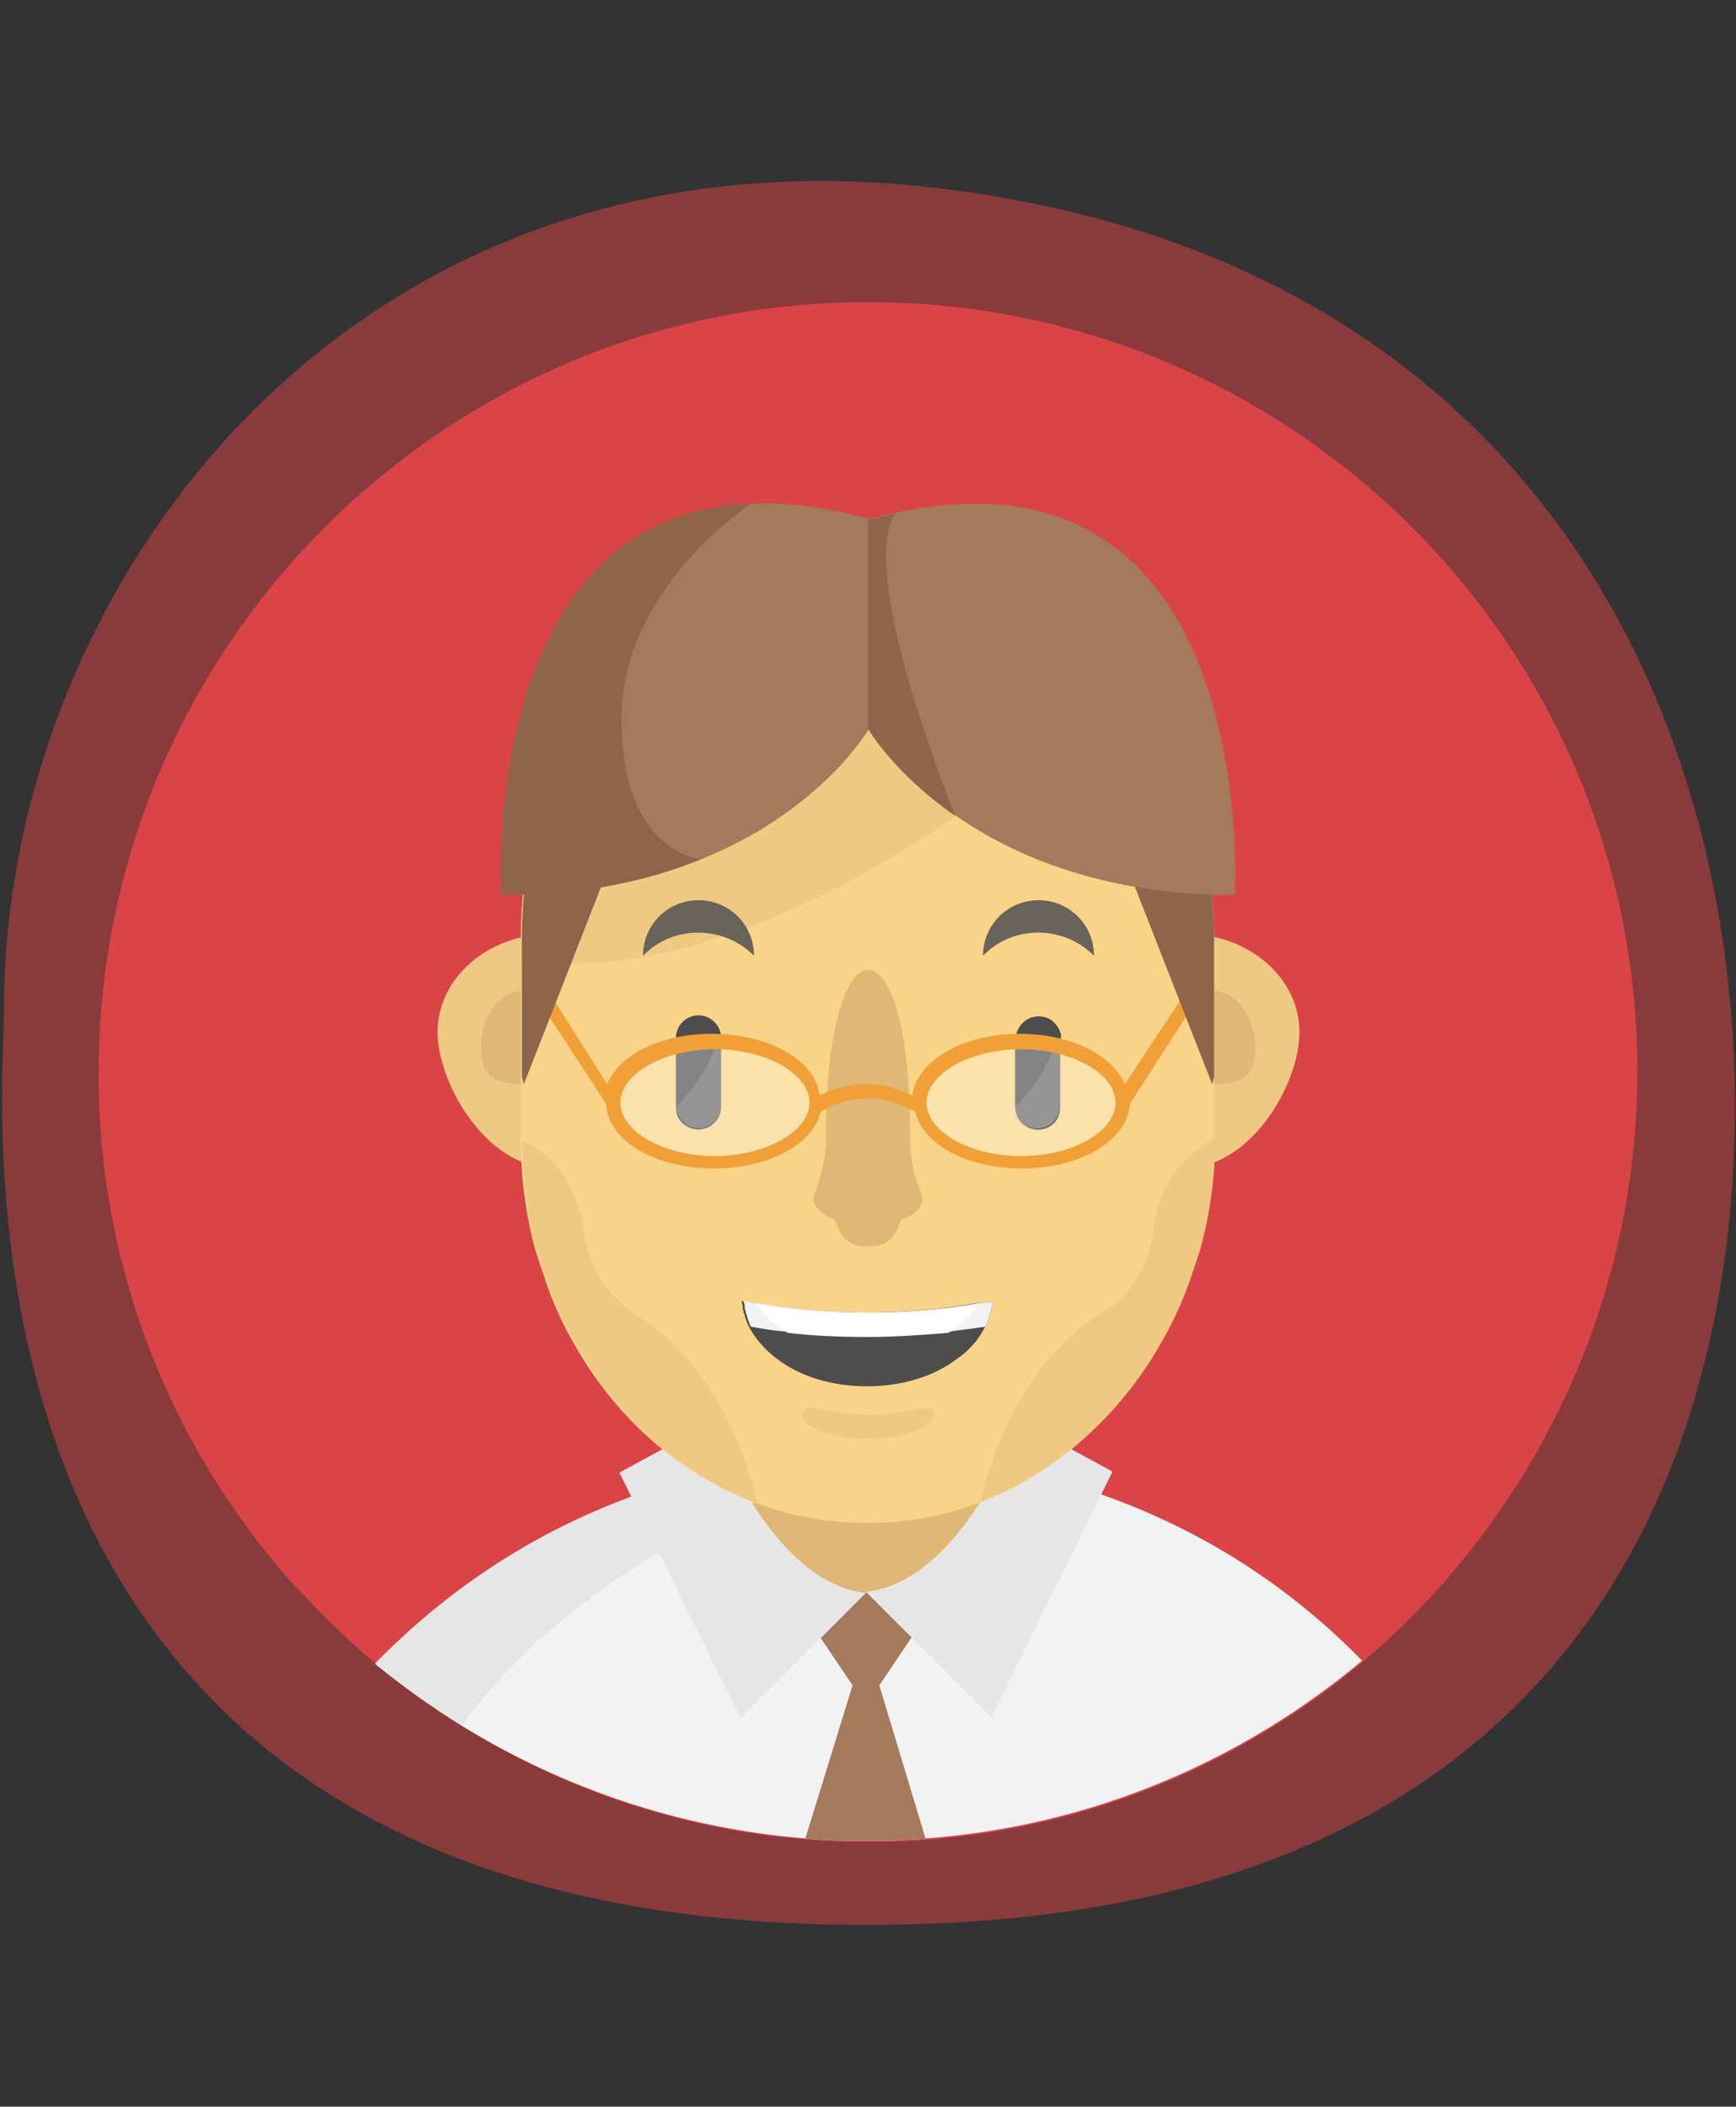 <?xml version="1.0" encoding="utf-8"?>
<!--Generator: Adobe Illustrator 21.0.2, SVG Export Plug-In . SVG Version: 6.00 Build 0)-->
<svg xmlns="http://www.w3.org/2000/svg" xmlns:xlink="http://www.w3.org/1999/xlink" id="Layer_1" width="169px" height="205px" x="0px" y="0px" className="illustration" style="enable-background:new 0 0 169 205" version="1.1" viewBox="0 0 169 205" xml:space="preserve">
    <rect x="0" y="0" width="169" height="205" fill="#333333" stroke="none"/>
    <style type="text/css">
        .st0{fill:#DA4446;fill-opacity:0.52;} .st1{fill:#DA4446;} .st2{fill:#F2F2F2;} .st3{fill:#E0B775;} .st4{fill:#E6E6E6;} .st5{fill:#A5795B;} .st6{fill:#EFC881;} .st7{fill:#F9D387;} .st8{fill:#68635B;} .st9{fill:#4D4D4D;} .st10{fill:#FFFFFF;} .st11{fill:#666666;} .st12{fill:#848484;} .st13{fill:#959595;} .st14{fill:#FBE1AC;} .st15{fill:#F0A037;} .st16{fill:#8E654A;}
    </style>
    <path id="Path" d="M168.9,107.5c0,18.6-4.2,77-78.6,79.7c-98.5,3.6-89.9-79.4-89.9-89c-0.1-40.4,32.9-86.3,89.9-80
	S168.8,67.1,168.9,107.5z" class="st0"/>
    <path id="Path_1_" d="M159.4,104.1c0,19-7,36.3-18.6,49.6c-2.5,2.9-5.2,5.5-8.1,8c-12.4,10.4-28.2,16.9-45.6,17.5
	c-0.8,0-1.6,0-2.4,0c-0.8,0-1.7,0-2.5,0c-17.3-0.5-33.1-6.9-45.6-17.3c-2.9-2.4-5.6-5.1-8.2-7.9c-11.7-13.2-18.8-30.5-18.8-49.5
	C9.6,63.1,43,29.5,84.3,29.4C125.7,29.3,159.3,62.7,159.4,104.1" class="st1"/>
    <path id="Path_2_" d="M132.6,161.6c-11.7,9.8-26.4,16.1-42.5,17.3c-1,0.1-2,0.1-3.1,0.2c-0.8,0-1.6,0-2.4,0
	c-0.8,0-1.7,0-2.5,0c-1.2,0-2.5-0.1-3.7-0.2c-12.2-1-23.6-4.9-33.5-11c-2.9-1.8-5.7-3.8-8.4-6c6.9-7.1,15.3-12.7,24.8-16.2
	c1.2-0.4,2.4-0.8,3.6-1.2c1.4-0.4,2.8-0.8,4.3-1.2c2.5-0.6,5.1-1,7.7-1.3c1.7-0.2,3.5-0.3,5.2-0.4c0.8,0,1.6,0,2.4,0
	c0.8,0,1.7,0,2.5,0c5.8,0.2,11.4,1.1,16.7,2.7c1.3,0.4,2.7,0.8,4,1.3C117.2,149,125.7,154.5,132.6,161.6z" class="st2"/>
    <path id="Path_3_" d="M103.8,146.9c-3.5,3.6-3.7,5.1-8.3,6.9c-0.2,0.1-0.4,0.2-0.6,0.2c-3.3,1.2-6.7,1.8-10.4,1.8
	c-3.6,0-7.1-0.6-10.4-1.8c-0.2-0.1-0.4-0.2-0.6-0.2c-4.6-1.7-5.2-3.8-8.7-7.3c1.2-0.4-1.1-1.6,0.2-2c1.4-0.4,2.8-0.8,4.3-1.2
	c2.5-0.6,5.1-1,7.7-1.3c1.7-0.2,3.5-0.3,5.2-0.4c0.8,0,1.6,0,2.4,0c0.8,0,1.7,0,2.5,0c5.8,0.2,11.4,1.1,16.7,2.7
	C105.1,144.6,102.5,146.4,103.8,146.9z" class="st3"/>
    <path id="Path_4_" d="M77,141.9l-3.5,4.3c0,0-18.4,7.5-28.5,21.7c-2.9-1.8-5.7-3.8-8.4-6c8.7-9,20-15.6,32.6-18.6
	C71.8,142.7,74.4,142.2,77,141.9z" class="st4"/>
    <path id="Path_5_" d="M85.6,164l4.5,14.9c-1,0.1-2,0.1-3.1,0.2c-0.8,0-1.6,0-2.4,0c-0.8,0-1.7,0-2.5,0
	c-1.2,0-2.5-0.1-3.7-0.2L83,164l-3.1-4.6L77,155l2.1-2.1c1.6,1.1,3.3,1.9,5.2,2.1c1.9-0.2,3.6-1,5.2-2.1l2.1,2.1l-2.9,4.4L85.6,164z
	" class="st5"/>
    <g id="Group" transform="translate(206, 413)">
        <path id="Path_6_" d="M-121.7-258l-12.2,12.2l-11.8-23.9l9-4.9c0,0,3.5,9.9,9.8,14.5C-125.3-259-123.6-258.2-121.7-258
		z" class="st4"/>
        <path id="Path_7_" d="M-97.7-269.8l-11.8,23.9l-12.2-12.2c1.9-0.2,3.6-1,5.2-2.1c6.3-4.5,9.8-14.5,9.8-14.5
		L-97.7-269.8z" class="st4"/>
    </g>
    <g>
        <path id="Path_9_" d="M126.5,100.4c0-5.2-4.9-9.5-10.9-9.5s-10.9,4.3-10.9,9.5s4.9,13.2,10.9,13.2
		S126.5,105.7,126.5,100.4" class="st6"/>
        <path id="Path_10_" d="M122.2,102c0-3.1-1.9-5.6-4.2-5.6c-2.3,0-4.2,2.5-4.2,5.6c0,3.1,1.9,3.5,4.2,3.5
		C120.4,105.5,122.2,105.1,122.2,102z" class="st3"/>
    </g>
    <g>
        <path id="Path_8_" d="M64.4,100.4c0-5.2-4.9-9.5-10.9-9.5s-10.9,4.3-10.9,9.5s4.9,13.2,10.9,13.2
		S64.4,105.7,64.4,100.4" class="st6"/>
        <path id="Path_11_" d="M55.2,102c0-3.1-1.9-5.6-4.2-5.6s-4.2,2.5-4.2,5.6c0,3.1,1.9,3.5,4.2,3.5
		C53.3,105.5,55.2,105.1,55.2,102z" class="st3"/>
    </g>
    <path id="Path_12_" d="M118.2,91.4v19.5c0,3.7-0.5,7.2-1.4,10.6c-0.3,1.2-0.7,2.4-1.2,3.6c-3.7,9.8-11,17.6-20.2,21.1
	c-0.2,0.1-0.4,0.2-0.6,0.2c-3.3,1.2-6.7,1.8-10.4,1.8c-3.6,0-7.1-0.6-10.4-1.8c-0.2-0.1-0.4-0.2-0.6-0.2
	c-6.8-2.6-12.6-7.5-16.6-13.9c-1.4-2.2-2.6-4.6-3.5-7.1c-0.4-1.2-0.8-2.4-1.2-3.6c-0.9-3.4-1.4-6.9-1.4-10.6V91.4
	c0-8.8,2.7-16.8,7.3-23.2c1.6-2.2,3.3-4.2,5.3-5.9c5.8-5.2,13.1-8.2,21.1-8.2c9.3,0,17.7,4.2,23.8,10.9c3.6,4,6.4,8.9,8.1,14.3
	C117.6,83.1,118.2,87.1,118.2,91.4" class="st7"/>
    <path id="Path_13_" d="M96.4,60.9L93,79.4c0,0-23,17.1-42.3,14v-2c0-8.8,2.7-16.8,7.3-23.2l19.3-7.3H96.4z" class="st6"/>
    <g id="Group_4_" transform="translate(213, 239)">
        <path id="Path_16_" d="M-106.5-146c0-3-2.4-5.4-5.4-5.4s-5.4,2.4-5.4,5.4C-114.4-149-109.5-149-106.5-146z" class="st8"/>
        <path id="Path_17_" d="M-139.6-146c0-3-2.4-5.4-5.4-5.4s-5.4,2.4-5.4,5.4C-147.5-149-142.6-149-139.6-146z" class="st8"/>
    </g>
    <path id="Path_20_" d="M89.8,116.7c0-0.2,0-0.3-0.1-0.5c-0.7-1.7-1.1-3.4-1.1-5.2c0-0.2,0-0.4,0-0.6c0-10-1.8-16-4.1-16
	c-2.2,0-4.1,6-4.1,16c0,0.2,0,0.4,0,0.6c0,1.8-0.5,3.5-1.1,5.2c-0.1,0.2-0.1,0.3-0.1,0.5c0,0.8,0.8,1.5,2.1,2
	c0.7,2.3,1.9,2.6,3.2,2.6s2.5-0.3,3.2-2.6C89,118.3,89.8,117.5,89.8,116.7z" class="st3"/>
    <g>
        <path id="Path_21_" d="M96.6,126.7C96.6,126.7,96.6,126.7,96.6,126.7c0,0.3,0,0.5-0.1,0.6c0,0.1,0,0.3-0.1,0.4
		c0,0.1,0,0.2-0.1,0.3c-0.1,0.4-0.2,0.8-0.4,1.1c-0.6,1.2-1.5,2.3-2.7,3.1c-2.2,1.7-5.3,2.7-8.8,2.7s-6.6-1-8.8-2.7
		c-1.2-0.9-2.1-2-2.7-3.1c-0.2-0.4-0.3-0.7-0.4-1.1c0-0.1-0.1-0.2-0.1-0.3c0-0.1-0.1-0.3-0.1-0.4c0-0.2,0-0.4-0.1-0.6
		c0,0,0-0.1,0-0.1c0.4,0.1,0.9,0.2,1.3,0.2c3.3,0.6,6.9,0.9,10.8,0.9s7.5-0.3,10.8-0.9C95.8,126.8,96.2,126.7,96.6,126.7z" class="st9"/>
        <path id="Path_22_" d="M96.6,126.7C96.6,126.7,96.6,126.7,96.6,126.7c0,0.3,0,0.5-0.1,0.6c0,0.1,0,0.3-0.1,0.4
		c0,0.1,0,0.2-0.1,0.3c-0.1,0.4-0.2,0.8-0.4,1.1c-1.2,0.2-2.4,0.3-3.6,0.5c-2.5,0.2-5.1,0.4-7.8,0.4c-2.7,0-5.3-0.1-7.8-0.4
		c-1.3-0.1-2.5-0.3-3.6-0.5c-0.2-0.4-0.3-0.7-0.4-1.1c0-0.1-0.1-0.2-0.1-0.3c0-0.1-0.1-0.3-0.1-0.4c0-0.2,0-0.4-0.1-0.6
		c0,0,0-0.1,0-0.1c0.4,0.1,0.9,0.2,1.3,0.2c3.3,0.6,6.9,0.9,10.8,0.9s7.5-0.3,10.8-0.9C95.8,126.8,96.2,126.7,96.6,126.7z" class="st2"/>
        <path id="Path_23_" d="M95.3,126.9c-0.5,0.8-1.2,1.4-2,2.1c-0.3,0.2-0.6,0.5-1,0.7c-2.5,0.2-5.1,0.4-7.8,0.4
		c-2.7,0-5.3-0.1-7.8-0.4c-0.3-0.2-0.7-0.4-1-0.7c-0.8-0.6-1.5-1.3-2-2.1c3.3,0.6,6.9,0.9,10.8,0.9S92,127.5,95.3,126.9z" class="st10"/>
    </g>
    <g id="left_eye" className="up eye">
        <path id="Path_15_" d="M68,109.9c-1.2,0-2.2-1-2.2-2.2V101c0-1.2,1-2.2,2.2-2.2c1.2,0,2.2,1,2.2,2.2v6.6
		C70.2,108.9,69.2,109.9,68,109.9" class="st9"/>
        <path id="Path_19_" d="M70.2,101.1v6.6c0,1.2-1,2.2-2.2,2.2c-1.2,0-2.2-0.9-2.2-2.1c2.5-2.6,3.8-5.3,4.4-7.2
		C70.2,100.7,70.2,100.9,70.2,101.1" class="st11"/>
        <path id="Shape" d="M70.2,101.8v5.9c0,1.2-1,2.2-2.2,2.2c0,0,0,0,0,0c1.2,0,2.2-1,2.2-2.2L70.2,101.8
		C70.2,101.8,70.2,101.8,70.2,101.8 M69.6,101.7c-1.4,0-2.7,0.2-3.8,0.5v5.4c0,0,0,0.1,0,0.1c2-2.1,3.2-4.2,3.9-6
		C69.6,101.7,69.6,101.7,69.6,101.7" class="st12"/>
        <path id="Path_25_" d="M69.7,101.7c-0.7,1.8-1.9,3.9-3.9,6c0,0,0,0,0,0c0.1,1.2,1,2.1,2.2,2.1c0,0,0,0,0,0
		c1.2,0,2.2-1,2.2-2.2v-5.9C70,101.8,69.8,101.7,69.7,101.7" class="st13"/>
    </g>
    <g id="right_eye" className="up eye">
        <path id="Path_14_" d="M103.3,101.1v6.6c0,1.2-1,2.2-2.2,2.2c-1.2,0-2.2-0.9-2.2-2.1c0,0,0-0.1,0-0.1v-6.6
		c0-1.2,1-2.2,2.2-2.2c0.6,0,1.2,0.2,1.6,0.7c0.3,0.3,0.5,0.7,0.6,1.1C103.3,100.7,103.3,100.9,103.3,101.1" class="st9"/>
        <path id="Path_18_" d="M103.3,101.1v6.6c0,1.2-1,2.2-2.2,2.2c-1.2,0-2.2-0.9-2.2-2.1c2.5-2.6,3.8-5.3,4.4-7.2
		C103.3,100.7,103.3,100.9,103.3,101.1" class="st11"/>
        <path id="Shape_1_" d="M103.3,102.2v5.5c0,1.2-1,2.2-2.2,2.2c0,0,0,0,0,0c1.2,0,2.2-1,2.2-2.2L103.3,102.2
		L103.3,102.2 M99.6,101.7c-0.3,0-0.5,0-0.8,0v5.9c0,0,0,0.1,0,0.1c1.9-1.9,3.1-4,3.8-5.7C101.7,101.9,100.6,101.7,99.6,101.7" class="st12"/>
        <path id="Path_27_" d="M102.6,102c-0.7,1.7-1.9,3.8-3.8,5.7c0,0,0,0,0,0c0.1,1.2,1,2.1,2.2,2.1h0c1.2,0,2.2-1,2.2-2.2
		v-5.5C103.1,102.1,102.9,102.1,102.6,102" class="st13"/>
    </g>
    <g id="Group_6_" transform="translate(173, 319)">
        <path id="Path_28_" d="M-116.2-199.2l0-0.3c-0.5-3.6-2.5-6.7-5.5-8.3l-0.4-0.2c0,3.7,0.5,7.2,1.4,10.6
		c0.3,1.2,0.7,2.4,1.2,3.6c3.7,9.8,11,17.6,20.2,21.1c-1.8-8.1-6.1-14.8-11.7-18.3C-113.9-192.9-115.8-195.8-116.2-199.2z" class="st6"/>
        <path id="Path_29_" d="M-60.7-199.6l0,0.3c-0.4,3.4-2.3,6.4-5.1,8.1c-5.6,3.5-9.9,10.2-11.7,18.3
		c9.1-3.5,16.5-11.2,20.2-21.1c0.4-1.2,0.8-2.4,1.2-3.6c0.9-3.4,1.4-6.9,1.4-10.6l-0.4,0.2C-58.2-206.3-60.2-203.2-60.7-199.6z" class="st6"/>
    </g>
    <g className="up">
        <g>
            <path id="Path_24_" d="M70.2,101.8v5.9c0,1.2-1,2.2-2.2,2.2c0,0,0,0,0,0c0,0,0,0,0,0c-1.2,0-2.2-0.9-2.2-2.1
			c0,0,0,0,0,0c0,0,0-0.1,0-0.1v-5.4c-3.4,0.9-5.8,2.8-5.8,5c0,3,4.4,5.5,9.6,5.5c5.2,0,9.6-2.5,9.6-5.5
			C79.2,104.4,75.1,101.9,70.2,101.8" class="st14"/>
            <path id="Path_26_" d="M98.8,101.8c-4.9,0.2-8.9,2.6-8.9,5.5c0,3,4.4,5.5,9.6,5.5c5.2,0,9.6-2.5,9.6-5.5
			c0-2.2-2.5-4.2-5.9-5v5.5c0,1.2-1,2.2-2.2,2.2c0,0,0,0,0,0c0,0,0,0,0,0c-1.2,0-2.2-0.9-2.2-2.1c0,0,0,0,0,0c0,0,0-0.1,0-0.1
			L98.8,101.8" class="st14"/>
        </g>
        <path id="Shape_2_" d="M116.9,96.7l-1.1-0.7l-6.3,9.5c-1.2-2.8-5.2-4.9-10.2-4.9c-5.6,0-10,2.6-10.5,6
		c-1.4-0.7-2.9-1.1-4.5-1.1c-1.6,0-3.1,0.4-4.5,1.1c-0.4-3.4-4.9-6-10.5-6c-5,0-9,2-10.2,4.9L53.1,96l-1.1,0.7l7,10.7
		c0.2,3.6,4.7,6.3,10.5,6.3c5.3,0,9.6-2.3,10.4-5.5c1.4-0.9,2.9-1.3,4.6-1.3c1.6,0,3.2,0.5,4.6,1.3c0.8,3.2,5,5.5,10.4,5.5
		c5.8,0,10.3-2.8,10.5-6.3L116.9,96.7z M69.6,112.5c-5,0-9.2-2.4-9.2-5.2s4.2-5.2,9.2-5.2c5,0,9.2,2.4,9.2,5.2
		S74.5,112.5,69.6,112.5z M99.4,112.5c-5,0-9.2-2.4-9.2-5.2s4.2-5.2,9.2-5.2c5,0,9.2,2.4,9.2,5.2S104.4,112.5,99.4,112.5z" class="st15"/>
    </g>
    <g>
        <path id="Path_30_" d="M118.2,91.4v13.4l-0.2,0.7l-9.9-25.3l8.3-0.9C117.6,83.1,118.2,87.1,118.2,91.4z" class="st16"/>
        <path id="Path_31_" d="M50.8,91.4v13.4l0.2,0.7l9.9-25.3l-8.3-0.9C51.4,83.1,50.8,87.1,50.8,91.4z" class="st16"/>
        <path id="Path_32_" d="M120.2,87.1c-12.7,0-21.5-3.8-27.1-7.7c-5.9-4.1-8.4-8.3-8.5-8.5l0,0c0,0-4.5,7.9-16.3,12.7
		c-5.1,2.1-11.4,3.5-19.4,3.5c0,0-2.3-37.1,24.3-38.1c3.3-0.1,7.1,0.3,11.4,1.5c0.9-0.2,1.8-0.5,2.6-0.6
		C122.9,42.2,120.2,87.1,120.2,87.1z" class="st5"/>
        <g id="Group_7_" transform="translate(166, 108)">
            <path id="Path_33_" d="M-105.5-38c0,13,7.7,13.6,7.7,13.6l0,0c-5.1,2.1-11.4,3.5-19.4,3.5c0,0-2.3-37.1,24.3-38.1
			C-92.9-58.9-105.5-50.9-105.5-38z" class="st16"/>
            <path id="Path_34_" d="M-73-28.6c-5.9-4.1-8.4-8.3-8.5-8.5l0,0v-20.3c0.9-0.2,1.8-0.5,2.6-0.6
			C-82.6-52-73-28.6-73-28.6z" class="st16"/>
        </g>
    </g>
    <path id="Path_35_" d="M90.9,137.6c0-1.3-2.8,0.1-6.4,0.1c-3.5,0-6.4-1.5-6.4-0.1c0,1.3,2.8,2.4,6.4,2.4
	C88,140,90.9,138.9,90.9,137.6z" class="st6"/>
</svg>
